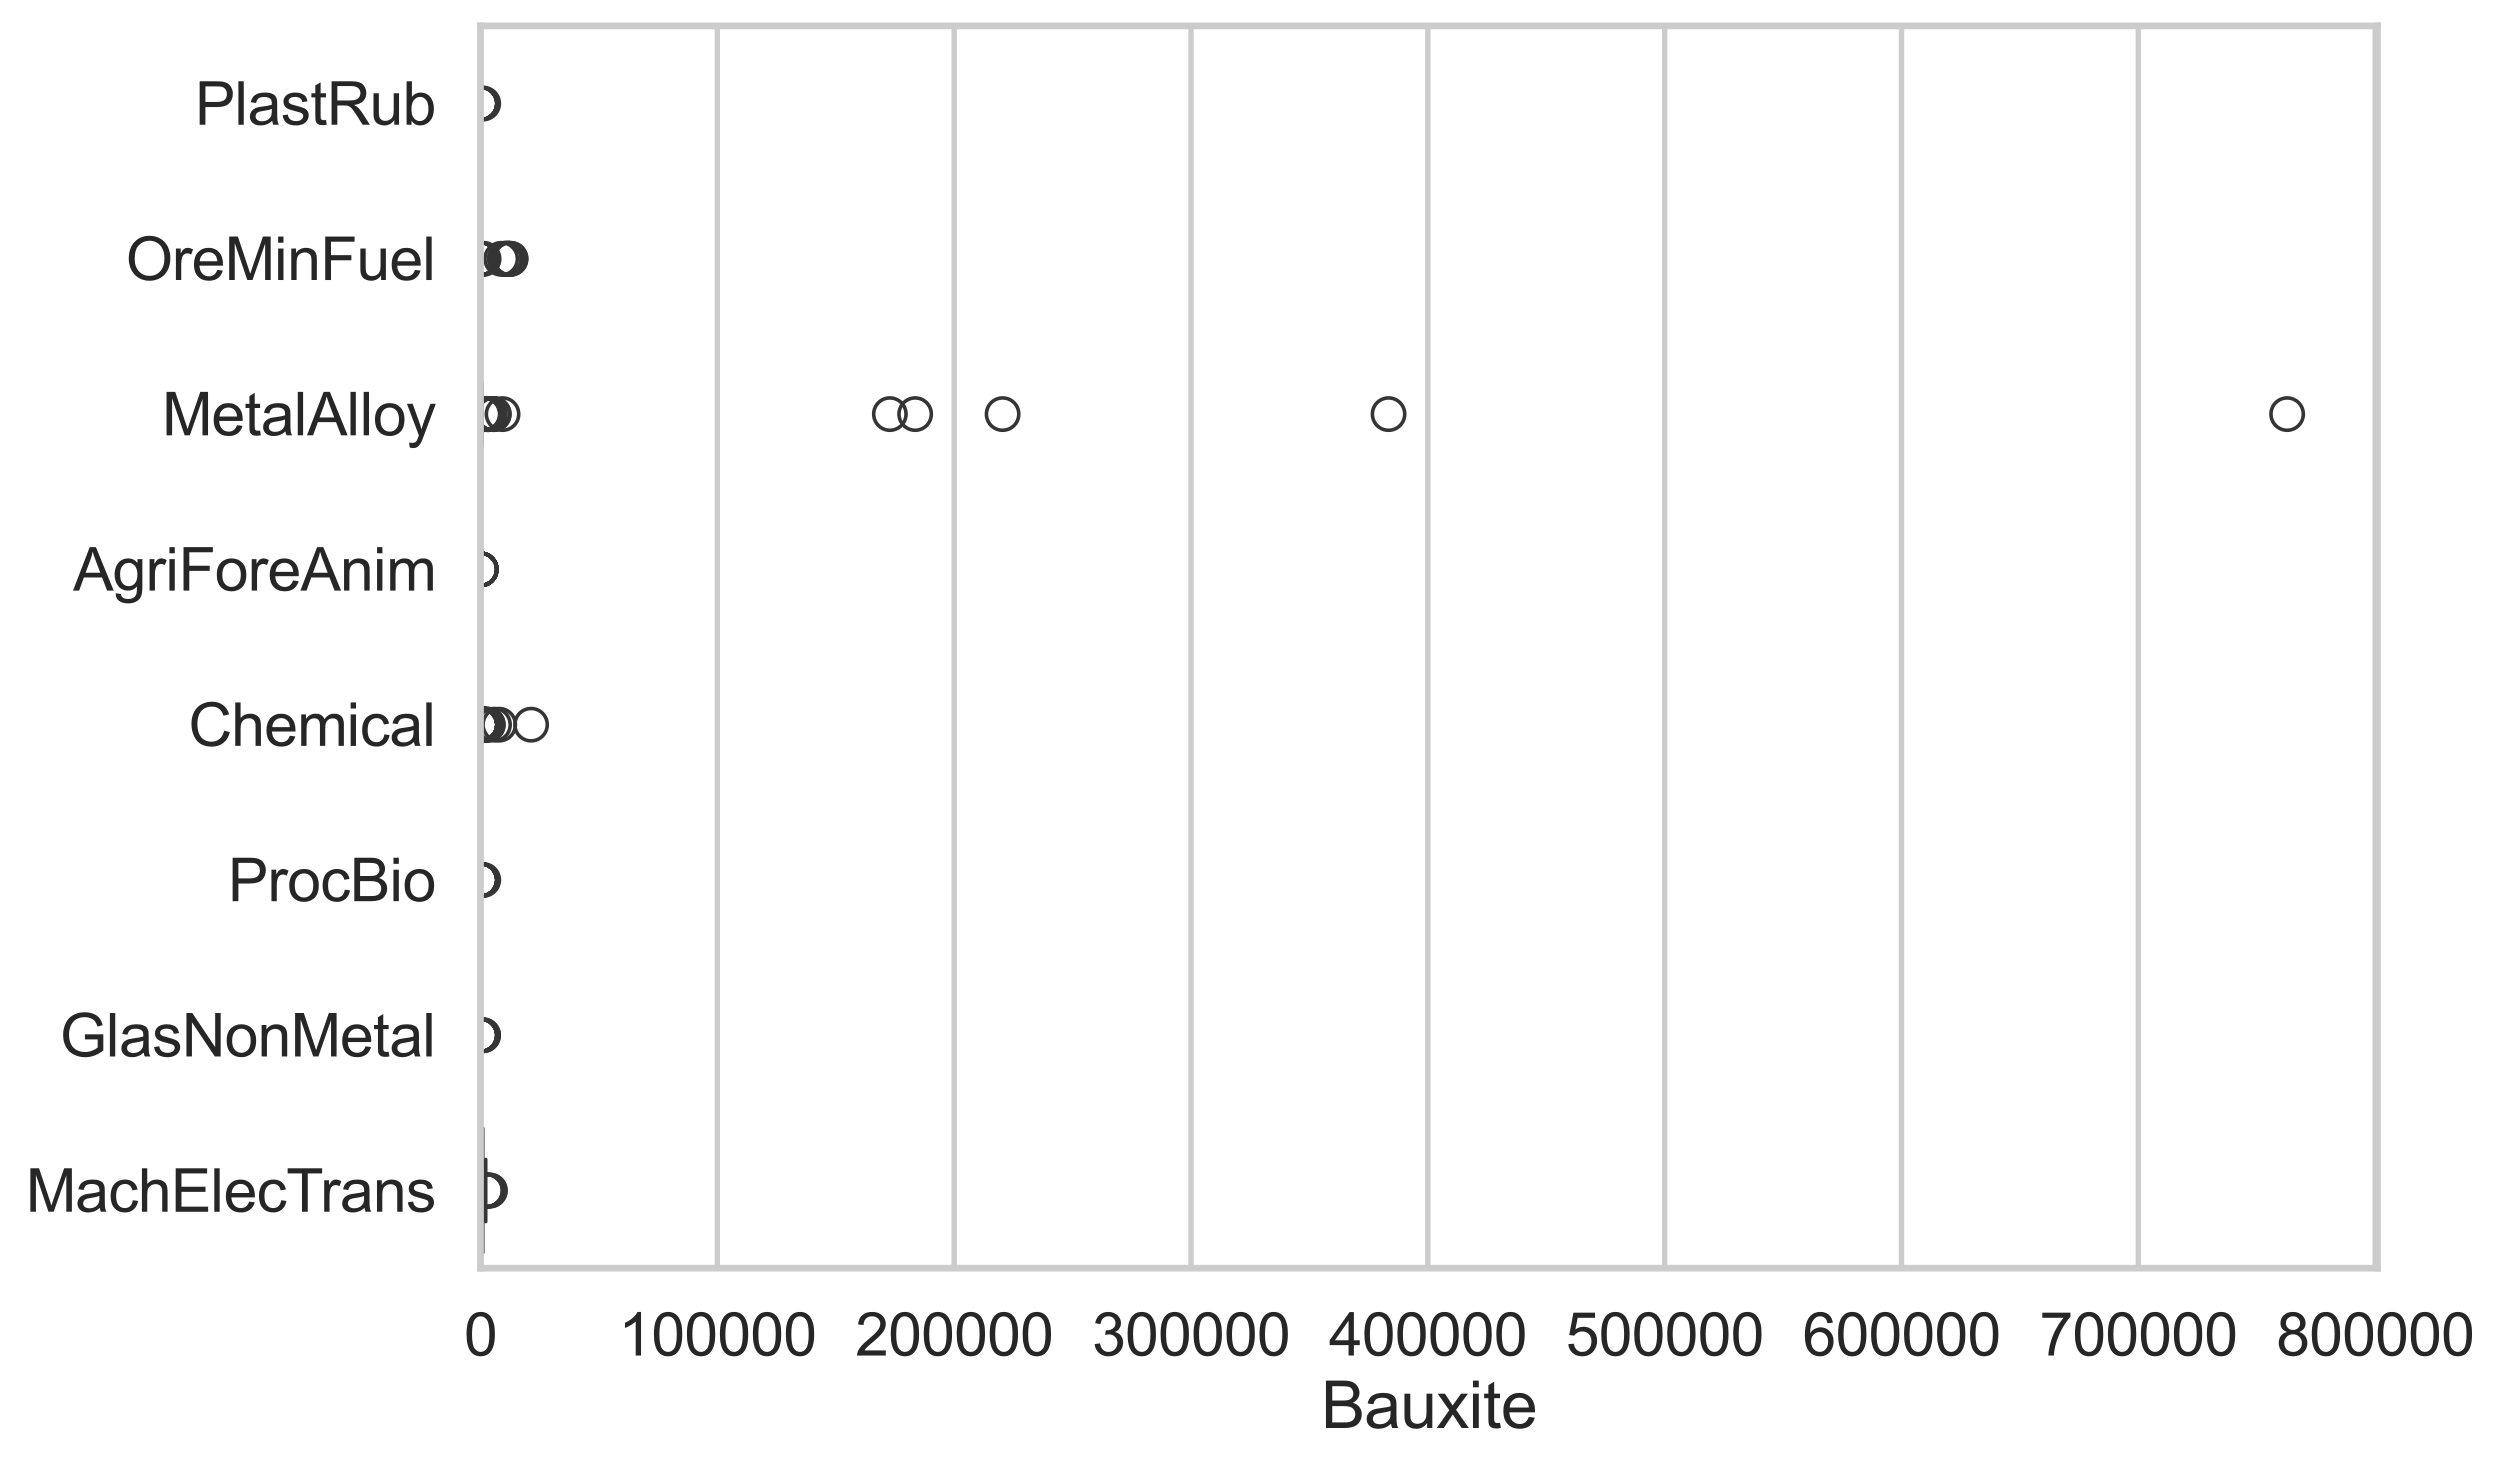<?xml version="1.0" encoding="utf-8" standalone="no"?>
<!DOCTYPE svg PUBLIC "-//W3C//DTD SVG 1.1//EN"
  "http://www.w3.org/Graphics/SVG/1.1/DTD/svg11.dtd">
<svg xmlns:xlink="http://www.w3.org/1999/xlink" width="695.6pt" height="408.111pt" viewBox="0 0 695.6 408.111" xmlns="http://www.w3.org/2000/svg" version="1.1">
 <defs>
  <style type="text/css">*{stroke-linejoin: round; stroke-linecap: butt}</style>
 </defs>
 <g id="figure_1">
  <g id="patch_1">
   <path d="M 0 408.111 
L 695.6 408.111 
L 695.6 0 
L 0 0 
z
" style="fill: #ffffff"/>
  </g>
  <g id="axes_1">
   <g id="patch_2">
    <path d="M 133.697 352.86 
L 661.51 352.86 
L 661.51 7.2 
L 133.697 7.2 
z
" style="fill: #ffffff"/>
   </g>
   <g id="matplotlib.axis_1">
    <g id="xtick_1">
     <g id="line2d_1">
      <path d="M 133.697 352.86 
L 133.697 7.2 
" clip-path="url(#p19cb576175)" style="fill: none; stroke: #cccccc; stroke-width: 1.5; stroke-linecap: round"/>
     </g>
     <g id="text_1">
      <!-- 0 -->
      <g style="fill: #262626" transform="translate(129.109 377.17) scale(0.165 -0.165)">
       <defs>
        <path id="ArialMT-30" d="M 266 2259 
Q 266 3072 433 3567 
Q 600 4063 929 4331 
Q 1259 4600 1759 4600 
Q 2128 4600 2406 4451 
Q 2684 4303 2865 4023 
Q 3047 3744 3150 3342 
Q 3253 2941 3253 2259 
Q 3253 1453 3087 958 
Q 2922 463 2592 192 
Q 2263 -78 1759 -78 
Q 1097 -78 719 397 
Q 266 969 266 2259 
z
M 844 2259 
Q 844 1131 1108 757 
Q 1372 384 1759 384 
Q 2147 384 2411 759 
Q 2675 1134 2675 2259 
Q 2675 3391 2411 3762 
Q 2147 4134 1753 4134 
Q 1366 4134 1134 3806 
Q 844 3388 844 2259 
z
" transform="scale(0.016)"/>
       </defs>
       <use xlink:href="#ArialMT-30"/>
      </g>
     </g>
    </g>
    <g id="xtick_2">
     <g id="line2d_2">
      <path d="M 199.594 352.86 
L 199.594 7.2 
" clip-path="url(#p19cb576175)" style="fill: none; stroke: #cccccc; stroke-width: 1.5; stroke-linecap: round"/>
     </g>
     <g id="text_2">
      <!-- 100000 -->
      <g style="fill: #262626" transform="translate(172.067 377.17) scale(0.165 -0.165)">
       <defs>
        <path id="ArialMT-31" d="M 2384 0 
L 1822 0 
L 1822 3584 
Q 1619 3391 1289 3197 
Q 959 3003 697 2906 
L 697 3450 
Q 1169 3672 1522 3987 
Q 1875 4303 2022 4600 
L 2384 4600 
L 2384 0 
z
" transform="scale(0.016)"/>
       </defs>
       <use xlink:href="#ArialMT-31"/>
       <use xlink:href="#ArialMT-30" transform="translate(55.615 0)"/>
       <use xlink:href="#ArialMT-30" transform="translate(111.23 0)"/>
       <use xlink:href="#ArialMT-30" transform="translate(166.846 0)"/>
       <use xlink:href="#ArialMT-30" transform="translate(222.461 0)"/>
       <use xlink:href="#ArialMT-30" transform="translate(278.076 0)"/>
      </g>
     </g>
    </g>
    <g id="xtick_3">
     <g id="line2d_3">
      <path d="M 265.491 352.86 
L 265.491 7.2 
" clip-path="url(#p19cb576175)" style="fill: none; stroke: #cccccc; stroke-width: 1.5; stroke-linecap: round"/>
     </g>
     <g id="text_3">
      <!-- 200000 -->
      <g style="fill: #262626" transform="translate(237.964 377.17) scale(0.165 -0.165)">
       <defs>
        <path id="ArialMT-32" d="M 3222 541 
L 3222 0 
L 194 0 
Q 188 203 259 391 
Q 375 700 629 1000 
Q 884 1300 1366 1694 
Q 2113 2306 2375 2664 
Q 2638 3022 2638 3341 
Q 2638 3675 2398 3904 
Q 2159 4134 1775 4134 
Q 1369 4134 1125 3890 
Q 881 3647 878 3216 
L 300 3275 
Q 359 3922 746 4261 
Q 1134 4600 1788 4600 
Q 2447 4600 2831 4234 
Q 3216 3869 3216 3328 
Q 3216 3053 3103 2787 
Q 2991 2522 2730 2228 
Q 2469 1934 1863 1422 
Q 1356 997 1212 845 
Q 1069 694 975 541 
L 3222 541 
z
" transform="scale(0.016)"/>
       </defs>
       <use xlink:href="#ArialMT-32"/>
       <use xlink:href="#ArialMT-30" transform="translate(55.615 0)"/>
       <use xlink:href="#ArialMT-30" transform="translate(111.23 0)"/>
       <use xlink:href="#ArialMT-30" transform="translate(166.846 0)"/>
       <use xlink:href="#ArialMT-30" transform="translate(222.461 0)"/>
       <use xlink:href="#ArialMT-30" transform="translate(278.076 0)"/>
      </g>
     </g>
    </g>
    <g id="xtick_4">
     <g id="line2d_4">
      <path d="M 331.388 352.86 
L 331.388 7.2 
" clip-path="url(#p19cb576175)" style="fill: none; stroke: #cccccc; stroke-width: 1.5; stroke-linecap: round"/>
     </g>
     <g id="text_4">
      <!-- 300000 -->
      <g style="fill: #262626" transform="translate(303.861 377.17) scale(0.165 -0.165)">
       <defs>
        <path id="ArialMT-33" d="M 269 1209 
L 831 1284 
Q 928 806 1161 595 
Q 1394 384 1728 384 
Q 2125 384 2398 659 
Q 2672 934 2672 1341 
Q 2672 1728 2419 1979 
Q 2166 2231 1775 2231 
Q 1616 2231 1378 2169 
L 1441 2663 
Q 1497 2656 1531 2656 
Q 1891 2656 2178 2843 
Q 2466 3031 2466 3422 
Q 2466 3731 2256 3934 
Q 2047 4138 1716 4138 
Q 1388 4138 1169 3931 
Q 950 3725 888 3313 
L 325 3413 
Q 428 3978 793 4289 
Q 1159 4600 1703 4600 
Q 2078 4600 2393 4439 
Q 2709 4278 2876 4000 
Q 3044 3722 3044 3409 
Q 3044 3113 2884 2869 
Q 2725 2625 2413 2481 
Q 2819 2388 3044 2092 
Q 3269 1797 3269 1353 
Q 3269 753 2831 336 
Q 2394 -81 1725 -81 
Q 1122 -81 723 278 
Q 325 638 269 1209 
z
" transform="scale(0.016)"/>
       </defs>
       <use xlink:href="#ArialMT-33"/>
       <use xlink:href="#ArialMT-30" transform="translate(55.615 0)"/>
       <use xlink:href="#ArialMT-30" transform="translate(111.23 0)"/>
       <use xlink:href="#ArialMT-30" transform="translate(166.846 0)"/>
       <use xlink:href="#ArialMT-30" transform="translate(222.461 0)"/>
       <use xlink:href="#ArialMT-30" transform="translate(278.076 0)"/>
      </g>
     </g>
    </g>
    <g id="xtick_5">
     <g id="line2d_5">
      <path d="M 397.285 352.86 
L 397.285 7.2 
" clip-path="url(#p19cb576175)" style="fill: none; stroke: #cccccc; stroke-width: 1.5; stroke-linecap: round"/>
     </g>
     <g id="text_5">
      <!-- 400000 -->
      <g style="fill: #262626" transform="translate(369.759 377.17) scale(0.165 -0.165)">
       <defs>
        <path id="ArialMT-34" d="M 2069 0 
L 2069 1097 
L 81 1097 
L 81 1613 
L 2172 4581 
L 2631 4581 
L 2631 1613 
L 3250 1613 
L 3250 1097 
L 2631 1097 
L 2631 0 
L 2069 0 
z
M 2069 1613 
L 2069 3678 
L 634 1613 
L 2069 1613 
z
" transform="scale(0.016)"/>
       </defs>
       <use xlink:href="#ArialMT-34"/>
       <use xlink:href="#ArialMT-30" transform="translate(55.615 0)"/>
       <use xlink:href="#ArialMT-30" transform="translate(111.23 0)"/>
       <use xlink:href="#ArialMT-30" transform="translate(166.846 0)"/>
       <use xlink:href="#ArialMT-30" transform="translate(222.461 0)"/>
       <use xlink:href="#ArialMT-30" transform="translate(278.076 0)"/>
      </g>
     </g>
    </g>
    <g id="xtick_6">
     <g id="line2d_6">
      <path d="M 463.182 352.86 
L 463.182 7.2 
" clip-path="url(#p19cb576175)" style="fill: none; stroke: #cccccc; stroke-width: 1.5; stroke-linecap: round"/>
     </g>
     <g id="text_6">
      <!-- 500000 -->
      <g style="fill: #262626" transform="translate(435.656 377.17) scale(0.165 -0.165)">
       <defs>
        <path id="ArialMT-35" d="M 266 1200 
L 856 1250 
Q 922 819 1161 601 
Q 1400 384 1738 384 
Q 2144 384 2425 690 
Q 2706 997 2706 1503 
Q 2706 1984 2436 2262 
Q 2166 2541 1728 2541 
Q 1456 2541 1237 2417 
Q 1019 2294 894 2097 
L 366 2166 
L 809 4519 
L 3088 4519 
L 3088 3981 
L 1259 3981 
L 1013 2750 
Q 1425 3038 1878 3038 
Q 2478 3038 2890 2622 
Q 3303 2206 3303 1553 
Q 3303 931 2941 478 
Q 2500 -78 1738 -78 
Q 1113 -78 717 272 
Q 322 622 266 1200 
z
" transform="scale(0.016)"/>
       </defs>
       <use xlink:href="#ArialMT-35"/>
       <use xlink:href="#ArialMT-30" transform="translate(55.615 0)"/>
       <use xlink:href="#ArialMT-30" transform="translate(111.23 0)"/>
       <use xlink:href="#ArialMT-30" transform="translate(166.846 0)"/>
       <use xlink:href="#ArialMT-30" transform="translate(222.461 0)"/>
       <use xlink:href="#ArialMT-30" transform="translate(278.076 0)"/>
      </g>
     </g>
    </g>
    <g id="xtick_7">
     <g id="line2d_7">
      <path d="M 529.079 352.86 
L 529.079 7.2 
" clip-path="url(#p19cb576175)" style="fill: none; stroke: #cccccc; stroke-width: 1.5; stroke-linecap: round"/>
     </g>
     <g id="text_7">
      <!-- 600000 -->
      <g style="fill: #262626" transform="translate(501.553 377.17) scale(0.165 -0.165)">
       <defs>
        <path id="ArialMT-36" d="M 3184 3459 
L 2625 3416 
Q 2550 3747 2413 3897 
Q 2184 4138 1850 4138 
Q 1581 4138 1378 3988 
Q 1113 3794 959 3422 
Q 806 3050 800 2363 
Q 1003 2672 1297 2822 
Q 1591 2972 1913 2972 
Q 2475 2972 2870 2558 
Q 3266 2144 3266 1488 
Q 3266 1056 3080 686 
Q 2894 316 2569 119 
Q 2244 -78 1831 -78 
Q 1128 -78 684 439 
Q 241 956 241 2144 
Q 241 3472 731 4075 
Q 1159 4600 1884 4600 
Q 2425 4600 2770 4297 
Q 3116 3994 3184 3459 
z
M 888 1484 
Q 888 1194 1011 928 
Q 1134 663 1356 523 
Q 1578 384 1822 384 
Q 2178 384 2434 671 
Q 2691 959 2691 1453 
Q 2691 1928 2437 2201 
Q 2184 2475 1800 2475 
Q 1419 2475 1153 2201 
Q 888 1928 888 1484 
z
" transform="scale(0.016)"/>
       </defs>
       <use xlink:href="#ArialMT-36"/>
       <use xlink:href="#ArialMT-30" transform="translate(55.615 0)"/>
       <use xlink:href="#ArialMT-30" transform="translate(111.23 0)"/>
       <use xlink:href="#ArialMT-30" transform="translate(166.846 0)"/>
       <use xlink:href="#ArialMT-30" transform="translate(222.461 0)"/>
       <use xlink:href="#ArialMT-30" transform="translate(278.076 0)"/>
      </g>
     </g>
    </g>
    <g id="xtick_8">
     <g id="line2d_8">
      <path d="M 594.976 352.86 
L 594.976 7.2 
" clip-path="url(#p19cb576175)" style="fill: none; stroke: #cccccc; stroke-width: 1.5; stroke-linecap: round"/>
     </g>
     <g id="text_8">
      <!-- 700000 -->
      <g style="fill: #262626" transform="translate(567.45 377.17) scale(0.165 -0.165)">
       <defs>
        <path id="ArialMT-37" d="M 303 3981 
L 303 4522 
L 3269 4522 
L 3269 4084 
Q 2831 3619 2401 2847 
Q 1972 2075 1738 1259 
Q 1569 684 1522 0 
L 944 0 
Q 953 541 1156 1306 
Q 1359 2072 1739 2783 
Q 2119 3494 2547 3981 
L 303 3981 
z
" transform="scale(0.016)"/>
       </defs>
       <use xlink:href="#ArialMT-37"/>
       <use xlink:href="#ArialMT-30" transform="translate(55.615 0)"/>
       <use xlink:href="#ArialMT-30" transform="translate(111.23 0)"/>
       <use xlink:href="#ArialMT-30" transform="translate(166.846 0)"/>
       <use xlink:href="#ArialMT-30" transform="translate(222.461 0)"/>
       <use xlink:href="#ArialMT-30" transform="translate(278.076 0)"/>
      </g>
     </g>
    </g>
    <g id="xtick_9">
     <g id="line2d_9">
      <path d="M 660.873 352.86 
L 660.873 7.2 
" clip-path="url(#p19cb576175)" style="fill: none; stroke: #cccccc; stroke-width: 1.5; stroke-linecap: round"/>
     </g>
     <g id="text_9">
      <!-- 800000 -->
      <g style="fill: #262626" transform="translate(633.347 377.17) scale(0.165 -0.165)">
       <defs>
        <path id="ArialMT-38" d="M 1131 2484 
Q 781 2613 612 2850 
Q 444 3088 444 3419 
Q 444 3919 803 4259 
Q 1163 4600 1759 4600 
Q 2359 4600 2725 4251 
Q 3091 3903 3091 3403 
Q 3091 3084 2923 2848 
Q 2756 2613 2416 2484 
Q 2838 2347 3058 2040 
Q 3278 1734 3278 1309 
Q 3278 722 2862 322 
Q 2447 -78 1769 -78 
Q 1091 -78 675 323 
Q 259 725 259 1325 
Q 259 1772 486 2073 
Q 713 2375 1131 2484 
z
M 1019 3438 
Q 1019 3113 1228 2906 
Q 1438 2700 1772 2700 
Q 2097 2700 2305 2904 
Q 2513 3109 2513 3406 
Q 2513 3716 2298 3927 
Q 2084 4138 1766 4138 
Q 1444 4138 1231 3931 
Q 1019 3725 1019 3438 
z
M 838 1322 
Q 838 1081 952 856 
Q 1066 631 1291 507 
Q 1516 384 1775 384 
Q 2178 384 2440 643 
Q 2703 903 2703 1303 
Q 2703 1709 2433 1975 
Q 2163 2241 1756 2241 
Q 1359 2241 1098 1978 
Q 838 1716 838 1322 
z
" transform="scale(0.016)"/>
       </defs>
       <use xlink:href="#ArialMT-38"/>
       <use xlink:href="#ArialMT-30" transform="translate(55.615 0)"/>
       <use xlink:href="#ArialMT-30" transform="translate(111.23 0)"/>
       <use xlink:href="#ArialMT-30" transform="translate(166.846 0)"/>
       <use xlink:href="#ArialMT-30" transform="translate(222.461 0)"/>
       <use xlink:href="#ArialMT-30" transform="translate(278.076 0)"/>
      </g>
     </g>
    </g>
    <g id="text_10">
     <!-- Bauxite -->
     <g style="fill: #262626" transform="translate(367.586 397.334) scale(0.18 -0.18)">
      <defs>
       <path id="ArialMT-42" d="M 469 0 
L 469 4581 
L 2188 4581 
Q 2713 4581 3030 4442 
Q 3347 4303 3526 4014 
Q 3706 3725 3706 3409 
Q 3706 3116 3547 2856 
Q 3388 2597 3066 2438 
Q 3481 2316 3704 2022 
Q 3928 1728 3928 1328 
Q 3928 1006 3792 729 
Q 3656 453 3456 303 
Q 3256 153 2954 76 
Q 2653 0 2216 0 
L 469 0 
z
M 1075 2656 
L 2066 2656 
Q 2469 2656 2644 2709 
Q 2875 2778 2992 2937 
Q 3109 3097 3109 3338 
Q 3109 3566 3000 3739 
Q 2891 3913 2687 3977 
Q 2484 4041 1991 4041 
L 1075 4041 
L 1075 2656 
z
M 1075 541 
L 2216 541 
Q 2509 541 2628 563 
Q 2838 600 2978 687 
Q 3119 775 3209 942 
Q 3300 1109 3300 1328 
Q 3300 1584 3169 1773 
Q 3038 1963 2805 2039 
Q 2572 2116 2134 2116 
L 1075 2116 
L 1075 541 
z
" transform="scale(0.016)"/>
       <path id="ArialMT-61" d="M 2588 409 
Q 2275 144 1986 34 
Q 1697 -75 1366 -75 
Q 819 -75 525 192 
Q 231 459 231 875 
Q 231 1119 342 1320 
Q 453 1522 633 1644 
Q 813 1766 1038 1828 
Q 1203 1872 1538 1913 
Q 2219 1994 2541 2106 
Q 2544 2222 2544 2253 
Q 2544 2597 2384 2738 
Q 2169 2928 1744 2928 
Q 1347 2928 1158 2789 
Q 969 2650 878 2297 
L 328 2372 
Q 403 2725 575 2942 
Q 747 3159 1072 3276 
Q 1397 3394 1825 3394 
Q 2250 3394 2515 3294 
Q 2781 3194 2906 3042 
Q 3031 2891 3081 2659 
Q 3109 2516 3109 2141 
L 3109 1391 
Q 3109 606 3145 398 
Q 3181 191 3288 0 
L 2700 0 
Q 2613 175 2588 409 
z
M 2541 1666 
Q 2234 1541 1622 1453 
Q 1275 1403 1131 1340 
Q 988 1278 909 1158 
Q 831 1038 831 891 
Q 831 666 1001 516 
Q 1172 366 1500 366 
Q 1825 366 2078 508 
Q 2331 650 2450 897 
Q 2541 1088 2541 1459 
L 2541 1666 
z
" transform="scale(0.016)"/>
       <path id="ArialMT-75" d="M 2597 0 
L 2597 488 
Q 2209 -75 1544 -75 
Q 1250 -75 995 37 
Q 741 150 617 320 
Q 494 491 444 738 
Q 409 903 409 1263 
L 409 3319 
L 972 3319 
L 972 1478 
Q 972 1038 1006 884 
Q 1059 663 1231 536 
Q 1403 409 1656 409 
Q 1909 409 2131 539 
Q 2353 669 2445 892 
Q 2538 1116 2538 1541 
L 2538 3319 
L 3100 3319 
L 3100 0 
L 2597 0 
z
" transform="scale(0.016)"/>
       <path id="ArialMT-78" d="M 47 0 
L 1259 1725 
L 138 3319 
L 841 3319 
L 1350 2541 
Q 1494 2319 1581 2169 
Q 1719 2375 1834 2534 
L 2394 3319 
L 3066 3319 
L 1919 1756 
L 3153 0 
L 2463 0 
L 1781 1031 
L 1600 1309 
L 728 0 
L 47 0 
z
" transform="scale(0.016)"/>
       <path id="ArialMT-69" d="M 425 3934 
L 425 4581 
L 988 4581 
L 988 3934 
L 425 3934 
z
M 425 0 
L 425 3319 
L 988 3319 
L 988 0 
L 425 0 
z
" transform="scale(0.016)"/>
       <path id="ArialMT-74" d="M 1650 503 
L 1731 6 
Q 1494 -44 1306 -44 
Q 1000 -44 831 53 
Q 663 150 594 308 
Q 525 466 525 972 
L 525 2881 
L 113 2881 
L 113 3319 
L 525 3319 
L 525 4141 
L 1084 4478 
L 1084 3319 
L 1650 3319 
L 1650 2881 
L 1084 2881 
L 1084 941 
Q 1084 700 1114 631 
Q 1144 563 1211 522 
Q 1278 481 1403 481 
Q 1497 481 1650 503 
z
" transform="scale(0.016)"/>
       <path id="ArialMT-65" d="M 2694 1069 
L 3275 997 
Q 3138 488 2766 206 
Q 2394 -75 1816 -75 
Q 1088 -75 661 373 
Q 234 822 234 1631 
Q 234 2469 665 2931 
Q 1097 3394 1784 3394 
Q 2450 3394 2872 2941 
Q 3294 2488 3294 1666 
Q 3294 1616 3291 1516 
L 816 1516 
Q 847 969 1125 678 
Q 1403 388 1819 388 
Q 2128 388 2347 550 
Q 2566 713 2694 1069 
z
M 847 1978 
L 2700 1978 
Q 2663 2397 2488 2606 
Q 2219 2931 1791 2931 
Q 1403 2931 1139 2672 
Q 875 2413 847 1978 
z
" transform="scale(0.016)"/>
      </defs>
      <use xlink:href="#ArialMT-42"/>
      <use xlink:href="#ArialMT-61" transform="translate(66.699 0)"/>
      <use xlink:href="#ArialMT-75" transform="translate(122.314 0)"/>
      <use xlink:href="#ArialMT-78" transform="translate(177.93 0)"/>
      <use xlink:href="#ArialMT-69" transform="translate(227.93 0)"/>
      <use xlink:href="#ArialMT-74" transform="translate(250.146 0)"/>
      <use xlink:href="#ArialMT-65" transform="translate(277.93 0)"/>
     </g>
    </g>
   </g>
   <g id="matplotlib.axis_2">
    <g id="ytick_1">
     <g id="text_11">
      <!-- PlastRub -->
      <g style="fill: #262626" transform="translate(54.248 34.709) scale(0.165 -0.165)">
       <defs>
        <path id="ArialMT-50" d="M 494 0 
L 494 4581 
L 2222 4581 
Q 2678 4581 2919 4538 
Q 3256 4481 3484 4323 
Q 3713 4166 3852 3881 
Q 3991 3597 3991 3256 
Q 3991 2672 3619 2267 
Q 3247 1863 2275 1863 
L 1100 1863 
L 1100 0 
L 494 0 
z
M 1100 2403 
L 2284 2403 
Q 2872 2403 3119 2622 
Q 3366 2841 3366 3238 
Q 3366 3525 3220 3729 
Q 3075 3934 2838 4000 
Q 2684 4041 2272 4041 
L 1100 4041 
L 1100 2403 
z
" transform="scale(0.016)"/>
        <path id="ArialMT-6c" d="M 409 0 
L 409 4581 
L 972 4581 
L 972 0 
L 409 0 
z
" transform="scale(0.016)"/>
        <path id="ArialMT-73" d="M 197 991 
L 753 1078 
Q 800 744 1014 566 
Q 1228 388 1613 388 
Q 2000 388 2187 545 
Q 2375 703 2375 916 
Q 2375 1106 2209 1216 
Q 2094 1291 1634 1406 
Q 1016 1563 777 1677 
Q 538 1791 414 1992 
Q 291 2194 291 2438 
Q 291 2659 392 2848 
Q 494 3038 669 3163 
Q 800 3259 1026 3326 
Q 1253 3394 1513 3394 
Q 1903 3394 2198 3281 
Q 2494 3169 2634 2976 
Q 2775 2784 2828 2463 
L 2278 2388 
Q 2241 2644 2061 2787 
Q 1881 2931 1553 2931 
Q 1166 2931 1000 2803 
Q 834 2675 834 2503 
Q 834 2394 903 2306 
Q 972 2216 1119 2156 
Q 1203 2125 1616 2013 
Q 2213 1853 2448 1751 
Q 2684 1650 2818 1456 
Q 2953 1263 2953 975 
Q 2953 694 2789 445 
Q 2625 197 2315 61 
Q 2006 -75 1616 -75 
Q 969 -75 630 194 
Q 291 463 197 991 
z
" transform="scale(0.016)"/>
        <path id="ArialMT-52" d="M 503 0 
L 503 4581 
L 2534 4581 
Q 3147 4581 3465 4457 
Q 3784 4334 3975 4021 
Q 4166 3709 4166 3331 
Q 4166 2844 3850 2509 
Q 3534 2175 2875 2084 
Q 3116 1969 3241 1856 
Q 3506 1613 3744 1247 
L 4541 0 
L 3778 0 
L 3172 953 
Q 2906 1366 2734 1584 
Q 2563 1803 2427 1890 
Q 2291 1978 2150 2013 
Q 2047 2034 1813 2034 
L 1109 2034 
L 1109 0 
L 503 0 
z
M 1109 2559 
L 2413 2559 
Q 2828 2559 3062 2645 
Q 3297 2731 3419 2920 
Q 3541 3109 3541 3331 
Q 3541 3656 3305 3865 
Q 3069 4075 2559 4075 
L 1109 4075 
L 1109 2559 
z
" transform="scale(0.016)"/>
        <path id="ArialMT-62" d="M 941 0 
L 419 0 
L 419 4581 
L 981 4581 
L 981 2947 
Q 1338 3394 1891 3394 
Q 2197 3394 2470 3270 
Q 2744 3147 2920 2923 
Q 3097 2700 3197 2384 
Q 3297 2069 3297 1709 
Q 3297 856 2875 390 
Q 2453 -75 1863 -75 
Q 1275 -75 941 416 
L 941 0 
z
M 934 1684 
Q 934 1088 1097 822 
Q 1363 388 1816 388 
Q 2184 388 2453 708 
Q 2722 1028 2722 1663 
Q 2722 2313 2464 2622 
Q 2206 2931 1841 2931 
Q 1472 2931 1203 2611 
Q 934 2291 934 1684 
z
" transform="scale(0.016)"/>
       </defs>
       <use xlink:href="#ArialMT-50"/>
       <use xlink:href="#ArialMT-6c" transform="translate(66.699 0)"/>
       <use xlink:href="#ArialMT-61" transform="translate(88.916 0)"/>
       <use xlink:href="#ArialMT-73" transform="translate(144.531 0)"/>
       <use xlink:href="#ArialMT-74" transform="translate(194.531 0)"/>
       <use xlink:href="#ArialMT-52" transform="translate(222.314 0)"/>
       <use xlink:href="#ArialMT-75" transform="translate(294.531 0)"/>
       <use xlink:href="#ArialMT-62" transform="translate(350.146 0)"/>
      </g>
     </g>
    </g>
    <g id="ytick_2">
     <g id="text_12">
      <!-- OreMinFuel -->
      <g style="fill: #262626" transform="translate(35.013 77.916) scale(0.165 -0.165)">
       <defs>
        <path id="ArialMT-4f" d="M 309 2231 
Q 309 3372 921 4017 
Q 1534 4663 2503 4663 
Q 3138 4663 3647 4359 
Q 4156 4056 4423 3514 
Q 4691 2972 4691 2284 
Q 4691 1588 4409 1038 
Q 4128 488 3612 205 
Q 3097 -78 2500 -78 
Q 1853 -78 1343 234 
Q 834 547 571 1087 
Q 309 1628 309 2231 
z
M 934 2222 
Q 934 1394 1379 917 
Q 1825 441 2497 441 
Q 3181 441 3623 922 
Q 4066 1403 4066 2288 
Q 4066 2847 3877 3264 
Q 3688 3681 3323 3911 
Q 2959 4141 2506 4141 
Q 1863 4141 1398 3698 
Q 934 3256 934 2222 
z
" transform="scale(0.016)"/>
        <path id="ArialMT-72" d="M 416 0 
L 416 3319 
L 922 3319 
L 922 2816 
Q 1116 3169 1280 3281 
Q 1444 3394 1641 3394 
Q 1925 3394 2219 3213 
L 2025 2691 
Q 1819 2813 1613 2813 
Q 1428 2813 1281 2702 
Q 1134 2591 1072 2394 
Q 978 2094 978 1738 
L 978 0 
L 416 0 
z
" transform="scale(0.016)"/>
        <path id="ArialMT-4d" d="M 475 0 
L 475 4581 
L 1388 4581 
L 2472 1338 
Q 2622 884 2691 659 
Q 2769 909 2934 1394 
L 4031 4581 
L 4847 4581 
L 4847 0 
L 4263 0 
L 4263 3834 
L 2931 0 
L 2384 0 
L 1059 3900 
L 1059 0 
L 475 0 
z
" transform="scale(0.016)"/>
        <path id="ArialMT-6e" d="M 422 0 
L 422 3319 
L 928 3319 
L 928 2847 
Q 1294 3394 1984 3394 
Q 2284 3394 2536 3286 
Q 2788 3178 2913 3003 
Q 3038 2828 3088 2588 
Q 3119 2431 3119 2041 
L 3119 0 
L 2556 0 
L 2556 2019 
Q 2556 2363 2490 2533 
Q 2425 2703 2258 2804 
Q 2091 2906 1866 2906 
Q 1506 2906 1245 2678 
Q 984 2450 984 1813 
L 984 0 
L 422 0 
z
" transform="scale(0.016)"/>
        <path id="ArialMT-46" d="M 525 0 
L 525 4581 
L 3616 4581 
L 3616 4041 
L 1131 4041 
L 1131 2622 
L 3281 2622 
L 3281 2081 
L 1131 2081 
L 1131 0 
L 525 0 
z
" transform="scale(0.016)"/>
       </defs>
       <use xlink:href="#ArialMT-4f"/>
       <use xlink:href="#ArialMT-72" transform="translate(77.783 0)"/>
       <use xlink:href="#ArialMT-65" transform="translate(111.084 0)"/>
       <use xlink:href="#ArialMT-4d" transform="translate(166.699 0)"/>
       <use xlink:href="#ArialMT-69" transform="translate(250 0)"/>
       <use xlink:href="#ArialMT-6e" transform="translate(272.217 0)"/>
       <use xlink:href="#ArialMT-46" transform="translate(327.832 0)"/>
       <use xlink:href="#ArialMT-75" transform="translate(388.916 0)"/>
       <use xlink:href="#ArialMT-65" transform="translate(444.531 0)"/>
       <use xlink:href="#ArialMT-6c" transform="translate(500.146 0)"/>
      </g>
     </g>
    </g>
    <g id="ytick_3">
     <g id="text_13">
      <!-- MetalAlloy -->
      <g style="fill: #262626" transform="translate(45.088 121.124) scale(0.165 -0.165)">
       <defs>
        <path id="ArialMT-41" d="M -9 0 
L 1750 4581 
L 2403 4581 
L 4278 0 
L 3588 0 
L 3053 1388 
L 1138 1388 
L 634 0 
L -9 0 
z
M 1313 1881 
L 2866 1881 
L 2388 3150 
Q 2169 3728 2063 4100 
Q 1975 3659 1816 3225 
L 1313 1881 
z
" transform="scale(0.016)"/>
        <path id="ArialMT-6f" d="M 213 1659 
Q 213 2581 725 3025 
Q 1153 3394 1769 3394 
Q 2453 3394 2887 2945 
Q 3322 2497 3322 1706 
Q 3322 1066 3130 698 
Q 2938 331 2570 128 
Q 2203 -75 1769 -75 
Q 1072 -75 642 372 
Q 213 819 213 1659 
z
M 791 1659 
Q 791 1022 1069 705 
Q 1347 388 1769 388 
Q 2188 388 2466 706 
Q 2744 1025 2744 1678 
Q 2744 2294 2464 2611 
Q 2184 2928 1769 2928 
Q 1347 2928 1069 2612 
Q 791 2297 791 1659 
z
" transform="scale(0.016)"/>
        <path id="ArialMT-79" d="M 397 -1278 
L 334 -750 
Q 519 -800 656 -800 
Q 844 -800 956 -737 
Q 1069 -675 1141 -563 
Q 1194 -478 1313 -144 
Q 1328 -97 1363 -6 
L 103 3319 
L 709 3319 
L 1400 1397 
Q 1534 1031 1641 628 
Q 1738 1016 1872 1384 
L 2581 3319 
L 3144 3319 
L 1881 -56 
Q 1678 -603 1566 -809 
Q 1416 -1088 1222 -1217 
Q 1028 -1347 759 -1347 
Q 597 -1347 397 -1278 
z
" transform="scale(0.016)"/>
       </defs>
       <use xlink:href="#ArialMT-4d"/>
       <use xlink:href="#ArialMT-65" transform="translate(83.301 0)"/>
       <use xlink:href="#ArialMT-74" transform="translate(138.916 0)"/>
       <use xlink:href="#ArialMT-61" transform="translate(166.699 0)"/>
       <use xlink:href="#ArialMT-6c" transform="translate(222.314 0)"/>
       <use xlink:href="#ArialMT-41" transform="translate(244.531 0)"/>
       <use xlink:href="#ArialMT-6c" transform="translate(311.23 0)"/>
       <use xlink:href="#ArialMT-6c" transform="translate(333.447 0)"/>
       <use xlink:href="#ArialMT-6f" transform="translate(355.664 0)"/>
       <use xlink:href="#ArialMT-79" transform="translate(411.279 0)"/>
      </g>
     </g>
    </g>
    <g id="ytick_4">
     <g id="text_14">
      <!-- AgriForeAnim -->
      <g style="fill: #262626" transform="translate(20.341 164.331) scale(0.165 -0.165)">
       <defs>
        <path id="ArialMT-67" d="M 319 -275 
L 866 -356 
Q 900 -609 1056 -725 
Q 1266 -881 1628 -881 
Q 2019 -881 2231 -725 
Q 2444 -569 2519 -288 
Q 2563 -116 2559 434 
Q 2191 0 1641 0 
Q 956 0 581 494 
Q 206 988 206 1678 
Q 206 2153 378 2554 
Q 550 2956 876 3175 
Q 1203 3394 1644 3394 
Q 2231 3394 2613 2919 
L 2613 3319 
L 3131 3319 
L 3131 450 
Q 3131 -325 2973 -648 
Q 2816 -972 2473 -1159 
Q 2131 -1347 1631 -1347 
Q 1038 -1347 672 -1080 
Q 306 -813 319 -275 
z
M 784 1719 
Q 784 1066 1043 766 
Q 1303 466 1694 466 
Q 2081 466 2343 764 
Q 2606 1063 2606 1700 
Q 2606 2309 2336 2618 
Q 2066 2928 1684 2928 
Q 1309 2928 1046 2623 
Q 784 2319 784 1719 
z
" transform="scale(0.016)"/>
        <path id="ArialMT-6d" d="M 422 0 
L 422 3319 
L 925 3319 
L 925 2853 
Q 1081 3097 1340 3245 
Q 1600 3394 1931 3394 
Q 2300 3394 2536 3241 
Q 2772 3088 2869 2813 
Q 3263 3394 3894 3394 
Q 4388 3394 4653 3120 
Q 4919 2847 4919 2278 
L 4919 0 
L 4359 0 
L 4359 2091 
Q 4359 2428 4304 2576 
Q 4250 2725 4106 2815 
Q 3963 2906 3769 2906 
Q 3419 2906 3187 2673 
Q 2956 2441 2956 1928 
L 2956 0 
L 2394 0 
L 2394 2156 
Q 2394 2531 2256 2718 
Q 2119 2906 1806 2906 
Q 1569 2906 1367 2781 
Q 1166 2656 1075 2415 
Q 984 2175 984 1722 
L 984 0 
L 422 0 
z
" transform="scale(0.016)"/>
       </defs>
       <use xlink:href="#ArialMT-41"/>
       <use xlink:href="#ArialMT-67" transform="translate(66.699 0)"/>
       <use xlink:href="#ArialMT-72" transform="translate(122.314 0)"/>
       <use xlink:href="#ArialMT-69" transform="translate(155.615 0)"/>
       <use xlink:href="#ArialMT-46" transform="translate(177.832 0)"/>
       <use xlink:href="#ArialMT-6f" transform="translate(238.916 0)"/>
       <use xlink:href="#ArialMT-72" transform="translate(294.531 0)"/>
       <use xlink:href="#ArialMT-65" transform="translate(327.832 0)"/>
       <use xlink:href="#ArialMT-41" transform="translate(383.447 0)"/>
       <use xlink:href="#ArialMT-6e" transform="translate(450.146 0)"/>
       <use xlink:href="#ArialMT-69" transform="translate(505.762 0)"/>
       <use xlink:href="#ArialMT-6d" transform="translate(527.979 0)"/>
      </g>
     </g>
    </g>
    <g id="ytick_5">
     <g id="text_15">
      <!-- Chemical -->
      <g style="fill: #262626" transform="translate(52.428 207.539) scale(0.165 -0.165)">
       <defs>
        <path id="ArialMT-43" d="M 3763 1606 
L 4369 1453 
Q 4178 706 3683 314 
Q 3188 -78 2472 -78 
Q 1731 -78 1267 223 
Q 803 525 561 1097 
Q 319 1669 319 2325 
Q 319 3041 592 3573 
Q 866 4106 1370 4382 
Q 1875 4659 2481 4659 
Q 3169 4659 3637 4309 
Q 4106 3959 4291 3325 
L 3694 3184 
Q 3534 3684 3231 3912 
Q 2928 4141 2469 4141 
Q 1941 4141 1586 3887 
Q 1231 3634 1087 3207 
Q 944 2781 944 2328 
Q 944 1744 1114 1308 
Q 1284 872 1643 656 
Q 2003 441 2422 441 
Q 2931 441 3284 734 
Q 3638 1028 3763 1606 
z
" transform="scale(0.016)"/>
        <path id="ArialMT-68" d="M 422 0 
L 422 4581 
L 984 4581 
L 984 2938 
Q 1378 3394 1978 3394 
Q 2347 3394 2619 3248 
Q 2891 3103 3008 2847 
Q 3125 2591 3125 2103 
L 3125 0 
L 2563 0 
L 2563 2103 
Q 2563 2525 2380 2717 
Q 2197 2909 1863 2909 
Q 1613 2909 1392 2779 
Q 1172 2650 1078 2428 
Q 984 2206 984 1816 
L 984 0 
L 422 0 
z
" transform="scale(0.016)"/>
        <path id="ArialMT-63" d="M 2588 1216 
L 3141 1144 
Q 3050 572 2676 248 
Q 2303 -75 1759 -75 
Q 1078 -75 664 370 
Q 250 816 250 1647 
Q 250 2184 428 2587 
Q 606 2991 970 3192 
Q 1334 3394 1763 3394 
Q 2303 3394 2647 3120 
Q 2991 2847 3088 2344 
L 2541 2259 
Q 2463 2594 2264 2762 
Q 2066 2931 1784 2931 
Q 1359 2931 1093 2626 
Q 828 2322 828 1663 
Q 828 994 1084 691 
Q 1341 388 1753 388 
Q 2084 388 2306 591 
Q 2528 794 2588 1216 
z
" transform="scale(0.016)"/>
       </defs>
       <use xlink:href="#ArialMT-43"/>
       <use xlink:href="#ArialMT-68" transform="translate(72.217 0)"/>
       <use xlink:href="#ArialMT-65" transform="translate(127.832 0)"/>
       <use xlink:href="#ArialMT-6d" transform="translate(183.447 0)"/>
       <use xlink:href="#ArialMT-69" transform="translate(266.748 0)"/>
       <use xlink:href="#ArialMT-63" transform="translate(288.965 0)"/>
       <use xlink:href="#ArialMT-61" transform="translate(338.965 0)"/>
       <use xlink:href="#ArialMT-6c" transform="translate(394.58 0)"/>
      </g>
     </g>
    </g>
    <g id="ytick_6">
     <g id="text_16">
      <!-- ProcBio -->
      <g style="fill: #262626" transform="translate(63.424 250.746) scale(0.165 -0.165)">
       <use xlink:href="#ArialMT-50"/>
       <use xlink:href="#ArialMT-72" transform="translate(66.699 0)"/>
       <use xlink:href="#ArialMT-6f" transform="translate(100 0)"/>
       <use xlink:href="#ArialMT-63" transform="translate(155.615 0)"/>
       <use xlink:href="#ArialMT-42" transform="translate(205.615 0)"/>
       <use xlink:href="#ArialMT-69" transform="translate(272.314 0)"/>
       <use xlink:href="#ArialMT-6f" transform="translate(294.531 0)"/>
      </g>
     </g>
    </g>
    <g id="ytick_7">
     <g id="text_17">
      <!-- GlasNonMetal -->
      <g style="fill: #262626" transform="translate(16.659 293.954) scale(0.165 -0.165)">
       <defs>
        <path id="ArialMT-47" d="M 2638 1797 
L 2638 2334 
L 4578 2338 
L 4578 638 
Q 4131 281 3656 101 
Q 3181 -78 2681 -78 
Q 2006 -78 1454 211 
Q 903 500 622 1047 
Q 341 1594 341 2269 
Q 341 2938 620 3517 
Q 900 4097 1425 4378 
Q 1950 4659 2634 4659 
Q 3131 4659 3532 4498 
Q 3934 4338 4162 4050 
Q 4391 3763 4509 3300 
L 3963 3150 
Q 3859 3500 3706 3700 
Q 3553 3900 3268 4020 
Q 2984 4141 2638 4141 
Q 2222 4141 1919 4014 
Q 1616 3888 1430 3681 
Q 1244 3475 1141 3228 
Q 966 2803 966 2306 
Q 966 1694 1177 1281 
Q 1388 869 1791 669 
Q 2194 469 2647 469 
Q 3041 469 3416 620 
Q 3791 772 3984 944 
L 3984 1797 
L 2638 1797 
z
" transform="scale(0.016)"/>
        <path id="ArialMT-4e" d="M 488 0 
L 488 4581 
L 1109 4581 
L 3516 984 
L 3516 4581 
L 4097 4581 
L 4097 0 
L 3475 0 
L 1069 3600 
L 1069 0 
L 488 0 
z
" transform="scale(0.016)"/>
       </defs>
       <use xlink:href="#ArialMT-47"/>
       <use xlink:href="#ArialMT-6c" transform="translate(77.783 0)"/>
       <use xlink:href="#ArialMT-61" transform="translate(100 0)"/>
       <use xlink:href="#ArialMT-73" transform="translate(155.615 0)"/>
       <use xlink:href="#ArialMT-4e" transform="translate(205.615 0)"/>
       <use xlink:href="#ArialMT-6f" transform="translate(277.832 0)"/>
       <use xlink:href="#ArialMT-6e" transform="translate(333.447 0)"/>
       <use xlink:href="#ArialMT-4d" transform="translate(389.062 0)"/>
       <use xlink:href="#ArialMT-65" transform="translate(472.363 0)"/>
       <use xlink:href="#ArialMT-74" transform="translate(527.979 0)"/>
       <use xlink:href="#ArialMT-61" transform="translate(555.762 0)"/>
       <use xlink:href="#ArialMT-6c" transform="translate(611.377 0)"/>
      </g>
     </g>
    </g>
    <g id="ytick_8">
     <g id="text_18">
      <!-- MachElecTrans -->
      <g style="fill: #262626" transform="translate(7.2 337.161) scale(0.165 -0.165)">
       <defs>
        <path id="ArialMT-45" d="M 506 0 
L 506 4581 
L 3819 4581 
L 3819 4041 
L 1113 4041 
L 1113 2638 
L 3647 2638 
L 3647 2100 
L 1113 2100 
L 1113 541 
L 3925 541 
L 3925 0 
L 506 0 
z
" transform="scale(0.016)"/>
        <path id="ArialMT-54" d="M 1659 0 
L 1659 4041 
L 150 4041 
L 150 4581 
L 3781 4581 
L 3781 4041 
L 2266 4041 
L 2266 0 
L 1659 0 
z
" transform="scale(0.016)"/>
       </defs>
       <use xlink:href="#ArialMT-4d"/>
       <use xlink:href="#ArialMT-61" transform="translate(83.301 0)"/>
       <use xlink:href="#ArialMT-63" transform="translate(138.916 0)"/>
       <use xlink:href="#ArialMT-68" transform="translate(188.916 0)"/>
       <use xlink:href="#ArialMT-45" transform="translate(244.531 0)"/>
       <use xlink:href="#ArialMT-6c" transform="translate(311.23 0)"/>
       <use xlink:href="#ArialMT-65" transform="translate(333.447 0)"/>
       <use xlink:href="#ArialMT-63" transform="translate(389.062 0)"/>
       <use xlink:href="#ArialMT-54" transform="translate(439.062 0)"/>
       <use xlink:href="#ArialMT-72" transform="translate(496.396 0)"/>
       <use xlink:href="#ArialMT-61" transform="translate(529.697 0)"/>
       <use xlink:href="#ArialMT-6e" transform="translate(585.312 0)"/>
       <use xlink:href="#ArialMT-73" transform="translate(640.928 0)"/>
      </g>
     </g>
    </g>
   </g>
   <g id="patch_3">
    <path d="M 133.699 11.521 
L 133.699 46.087 
L 133.707 46.087 
L 133.707 11.521 
L 133.699 11.521 
z
" clip-path="url(#p19cb576175)" style="fill: #ca74db; stroke: #353535; stroke-linejoin: miter"/>
   </g>
   <g id="line2d_10">
    <path d="M 133.699 28.804 
L 133.697 28.804 
" clip-path="url(#p19cb576175)" style="fill: none; stroke: #353535"/>
   </g>
   <g id="line2d_11">
    <path d="M 133.707 28.804 
L 133.719 28.804 
" clip-path="url(#p19cb576175)" style="fill: none; stroke: #353535"/>
   </g>
   <g id="line2d_12">
    <path d="M 133.697 20.162 
L 133.697 37.445 
" clip-path="url(#p19cb576175)" style="fill: none; stroke: #353535; stroke-linecap: round"/>
   </g>
   <g id="line2d_13">
    <path d="M 133.719 20.162 
L 133.719 37.445 
" clip-path="url(#p19cb576175)" style="fill: none; stroke: #353535; stroke-linecap: round"/>
   </g>
   <g id="line2d_14">
    <defs>
     <path id="m508ae36a70" d="M 0 4.5 
C 1.193 4.5 2.338 4.026 3.182 3.182 
C 4.026 2.338 4.5 1.193 4.5 0 
C 4.5 -1.193 4.026 -2.338 3.182 -3.182 
C 2.338 -4.026 1.193 -4.5 0 -4.5 
C -1.193 -4.5 -2.338 -4.026 -3.182 -3.182 
C -4.026 -2.338 -4.5 -1.193 -4.5 0 
C -4.5 1.193 -4.026 2.338 -3.182 3.182 
C -2.338 4.026 -1.193 4.5 0 4.5 
z
" style="stroke: #353535"/>
    </defs>
    <g clip-path="url(#p19cb576175)">
     <use xlink:href="#m508ae36a70" x="133.72" y="28.804" style="fill-opacity: 0; stroke: #353535"/>
     <use xlink:href="#m508ae36a70" x="133.729" y="28.804" style="fill-opacity: 0; stroke: #353535"/>
     <use xlink:href="#m508ae36a70" x="133.723" y="28.804" style="fill-opacity: 0; stroke: #353535"/>
     <use xlink:href="#m508ae36a70" x="134.444" y="28.804" style="fill-opacity: 0; stroke: #353535"/>
     <use xlink:href="#m508ae36a70" x="133.73" y="28.804" style="fill-opacity: 0; stroke: #353535"/>
     <use xlink:href="#m508ae36a70" x="133.725" y="28.804" style="fill-opacity: 0; stroke: #353535"/>
     <use xlink:href="#m508ae36a70" x="133.723" y="28.804" style="fill-opacity: 0; stroke: #353535"/>
    </g>
   </g>
   <g id="patch_4">
    <path d="M 133.697 54.728 
L 133.697 89.294 
L 133.7 89.294 
L 133.7 54.728 
L 133.697 54.728 
z
" clip-path="url(#p19cb576175)" style="fill: #5ca236; stroke: #353535; stroke-linejoin: miter"/>
   </g>
   <g id="line2d_15">
    <path d="M 133.697 72.011 
L 133.697 72.011 
" clip-path="url(#p19cb576175)" style="fill: none; stroke: #353535"/>
   </g>
   <g id="line2d_16">
    <path d="M 133.7 72.011 
L 133.704 72.011 
" clip-path="url(#p19cb576175)" style="fill: none; stroke: #353535"/>
   </g>
   <g id="line2d_17">
    <path d="M 133.697 63.37 
L 133.697 80.653 
" clip-path="url(#p19cb576175)" style="fill: none; stroke: #353535; stroke-linecap: round"/>
   </g>
   <g id="line2d_18">
    <path d="M 133.704 63.37 
L 133.704 80.653 
" clip-path="url(#p19cb576175)" style="fill: none; stroke: #353535; stroke-linecap: round"/>
   </g>
   <g id="line2d_19">
    <g clip-path="url(#p19cb576175)">
     <use xlink:href="#m508ae36a70" x="141.597" y="72.011" style="fill-opacity: 0; stroke: #353535"/>
     <use xlink:href="#m508ae36a70" x="140.54" y="72.011" style="fill-opacity: 0; stroke: #353535"/>
     <use xlink:href="#m508ae36a70" x="142.045" y="72.011" style="fill-opacity: 0; stroke: #353535"/>
     <use xlink:href="#m508ae36a70" x="133.82" y="72.011" style="fill-opacity: 0; stroke: #353535"/>
     <use xlink:href="#m508ae36a70" x="140.503" y="72.011" style="fill-opacity: 0; stroke: #353535"/>
     <use xlink:href="#m508ae36a70" x="133.72" y="72.011" style="fill-opacity: 0; stroke: #353535"/>
     <use xlink:href="#m508ae36a70" x="133.714" y="72.011" style="fill-opacity: 0; stroke: #353535"/>
     <use xlink:href="#m508ae36a70" x="133.706" y="72.011" style="fill-opacity: 0; stroke: #353535"/>
     <use xlink:href="#m508ae36a70" x="133.704" y="72.011" style="fill-opacity: 0; stroke: #353535"/>
     <use xlink:href="#m508ae36a70" x="141.445" y="72.011" style="fill-opacity: 0; stroke: #353535"/>
     <use xlink:href="#m508ae36a70" x="140.553" y="72.011" style="fill-opacity: 0; stroke: #353535"/>
     <use xlink:href="#m508ae36a70" x="141.445" y="72.011" style="fill-opacity: 0; stroke: #353535"/>
     <use xlink:href="#m508ae36a70" x="133.759" y="72.011" style="fill-opacity: 0; stroke: #353535"/>
     <use xlink:href="#m508ae36a70" x="141.393" y="72.011" style="fill-opacity: 0; stroke: #353535"/>
     <use xlink:href="#m508ae36a70" x="134.005" y="72.011" style="fill-opacity: 0; stroke: #353535"/>
     <use xlink:href="#m508ae36a70" x="133.712" y="72.011" style="fill-opacity: 0; stroke: #353535"/>
     <use xlink:href="#m508ae36a70" x="134.075" y="72.011" style="fill-opacity: 0; stroke: #353535"/>
     <use xlink:href="#m508ae36a70" x="133.705" y="72.011" style="fill-opacity: 0; stroke: #353535"/>
     <use xlink:href="#m508ae36a70" x="133.704" y="72.011" style="fill-opacity: 0; stroke: #353535"/>
     <use xlink:href="#m508ae36a70" x="133.786" y="72.011" style="fill-opacity: 0; stroke: #353535"/>
     <use xlink:href="#m508ae36a70" x="133.704" y="72.011" style="fill-opacity: 0; stroke: #353535"/>
     <use xlink:href="#m508ae36a70" x="133.704" y="72.011" style="fill-opacity: 0; stroke: #353535"/>
     <use xlink:href="#m508ae36a70" x="133.705" y="72.011" style="fill-opacity: 0; stroke: #353535"/>
     <use xlink:href="#m508ae36a70" x="139.447" y="72.011" style="fill-opacity: 0; stroke: #353535"/>
     <use xlink:href="#m508ae36a70" x="134.547" y="72.011" style="fill-opacity: 0; stroke: #353535"/>
     <use xlink:href="#m508ae36a70" x="141.22" y="72.011" style="fill-opacity: 0; stroke: #353535"/>
     <use xlink:href="#m508ae36a70" x="140.972" y="72.011" style="fill-opacity: 0; stroke: #353535"/>
     <use xlink:href="#m508ae36a70" x="142.045" y="72.011" style="fill-opacity: 0; stroke: #353535"/>
     <use xlink:href="#m508ae36a70" x="133.723" y="72.011" style="fill-opacity: 0; stroke: #353535"/>
    </g>
   </g>
   <g id="patch_5">
    <path d="M 133.701 97.936 
L 133.701 132.502 
L 133.878 132.502 
L 133.878 97.936 
L 133.701 97.936 
z
" clip-path="url(#p19cb576175)" style="fill: #68afd7; stroke: #353535; stroke-linejoin: miter"/>
   </g>
   <g id="line2d_20">
    <path d="M 133.701 115.219 
L 133.697 115.219 
" clip-path="url(#p19cb576175)" style="fill: none; stroke: #353535"/>
   </g>
   <g id="line2d_21">
    <path d="M 133.878 115.219 
L 134.144 115.219 
" clip-path="url(#p19cb576175)" style="fill: none; stroke: #353535"/>
   </g>
   <g id="line2d_22">
    <path d="M 133.697 106.577 
L 133.697 123.86 
" clip-path="url(#p19cb576175)" style="fill: none; stroke: #353535; stroke-linecap: round"/>
   </g>
   <g id="line2d_23">
    <path d="M 134.144 106.577 
L 134.144 123.86 
" clip-path="url(#p19cb576175)" style="fill: none; stroke: #353535; stroke-linecap: round"/>
   </g>
   <g id="line2d_24">
    <g clip-path="url(#p19cb576175)">
     <use xlink:href="#m508ae36a70" x="636.376" y="115.219" style="fill-opacity: 0; stroke: #353535"/>
     <use xlink:href="#m508ae36a70" x="386.352" y="115.219" style="fill-opacity: 0; stroke: #353535"/>
     <use xlink:href="#m508ae36a70" x="137.182" y="115.219" style="fill-opacity: 0; stroke: #353535"/>
     <use xlink:href="#m508ae36a70" x="134.502" y="115.219" style="fill-opacity: 0; stroke: #353535"/>
     <use xlink:href="#m508ae36a70" x="254.632" y="115.219" style="fill-opacity: 0; stroke: #353535"/>
     <use xlink:href="#m508ae36a70" x="135.747" y="115.219" style="fill-opacity: 0; stroke: #353535"/>
     <use xlink:href="#m508ae36a70" x="134.647" y="115.219" style="fill-opacity: 0; stroke: #353535"/>
     <use xlink:href="#m508ae36a70" x="135.837" y="115.219" style="fill-opacity: 0; stroke: #353535"/>
     <use xlink:href="#m508ae36a70" x="135.474" y="115.219" style="fill-opacity: 0; stroke: #353535"/>
     <use xlink:href="#m508ae36a70" x="136.076" y="115.219" style="fill-opacity: 0; stroke: #353535"/>
     <use xlink:href="#m508ae36a70" x="278.964" y="115.219" style="fill-opacity: 0; stroke: #353535"/>
     <use xlink:href="#m508ae36a70" x="136.223" y="115.219" style="fill-opacity: 0; stroke: #353535"/>
     <use xlink:href="#m508ae36a70" x="135.593" y="115.219" style="fill-opacity: 0; stroke: #353535"/>
     <use xlink:href="#m508ae36a70" x="137.368" y="115.219" style="fill-opacity: 0; stroke: #353535"/>
     <use xlink:href="#m508ae36a70" x="134.841" y="115.219" style="fill-opacity: 0; stroke: #353535"/>
     <use xlink:href="#m508ae36a70" x="134.621" y="115.219" style="fill-opacity: 0; stroke: #353535"/>
     <use xlink:href="#m508ae36a70" x="137.372" y="115.219" style="fill-opacity: 0; stroke: #353535"/>
     <use xlink:href="#m508ae36a70" x="247.597" y="115.219" style="fill-opacity: 0; stroke: #353535"/>
     <use xlink:href="#m508ae36a70" x="139.828" y="115.219" style="fill-opacity: 0; stroke: #353535"/>
    </g>
   </g>
   <g id="patch_6">
    <path d="M 133.698 141.143 
L 133.698 175.709 
L 133.7 175.709 
L 133.7 141.143 
L 133.698 141.143 
z
" clip-path="url(#p19cb576175)" style="fill: #daac58; stroke: #353535; stroke-linejoin: miter"/>
   </g>
   <g id="line2d_25">
    <path d="M 133.698 158.426 
L 133.697 158.426 
" clip-path="url(#p19cb576175)" style="fill: none; stroke: #353535"/>
   </g>
   <g id="line2d_26">
    <path d="M 133.7 158.426 
L 133.702 158.426 
" clip-path="url(#p19cb576175)" style="fill: none; stroke: #353535"/>
   </g>
   <g id="line2d_27">
    <path d="M 133.697 149.785 
L 133.697 167.068 
" clip-path="url(#p19cb576175)" style="fill: none; stroke: #353535; stroke-linecap: round"/>
   </g>
   <g id="line2d_28">
    <path d="M 133.702 149.785 
L 133.702 167.068 
" clip-path="url(#p19cb576175)" style="fill: none; stroke: #353535; stroke-linecap: round"/>
   </g>
   <g id="line2d_29">
    <g clip-path="url(#p19cb576175)">
     <use xlink:href="#m508ae36a70" x="133.703" y="158.426" style="fill-opacity: 0; stroke: #353535"/>
     <use xlink:href="#m508ae36a70" x="133.704" y="158.426" style="fill-opacity: 0; stroke: #353535"/>
     <use xlink:href="#m508ae36a70" x="133.713" y="158.426" style="fill-opacity: 0; stroke: #353535"/>
     <use xlink:href="#m508ae36a70" x="133.714" y="158.426" style="fill-opacity: 0; stroke: #353535"/>
     <use xlink:href="#m508ae36a70" x="133.704" y="158.426" style="fill-opacity: 0; stroke: #353535"/>
     <use xlink:href="#m508ae36a70" x="133.785" y="158.426" style="fill-opacity: 0; stroke: #353535"/>
     <use xlink:href="#m508ae36a70" x="133.704" y="158.426" style="fill-opacity: 0; stroke: #353535"/>
     <use xlink:href="#m508ae36a70" x="133.705" y="158.426" style="fill-opacity: 0; stroke: #353535"/>
     <use xlink:href="#m508ae36a70" x="133.703" y="158.426" style="fill-opacity: 0; stroke: #353535"/>
     <use xlink:href="#m508ae36a70" x="133.707" y="158.426" style="fill-opacity: 0; stroke: #353535"/>
     <use xlink:href="#m508ae36a70" x="133.703" y="158.426" style="fill-opacity: 0; stroke: #353535"/>
     <use xlink:href="#m508ae36a70" x="133.708" y="158.426" style="fill-opacity: 0; stroke: #353535"/>
     <use xlink:href="#m508ae36a70" x="133.707" y="158.426" style="fill-opacity: 0; stroke: #353535"/>
     <use xlink:href="#m508ae36a70" x="133.713" y="158.426" style="fill-opacity: 0; stroke: #353535"/>
     <use xlink:href="#m508ae36a70" x="133.705" y="158.426" style="fill-opacity: 0; stroke: #353535"/>
     <use xlink:href="#m508ae36a70" x="133.702" y="158.426" style="fill-opacity: 0; stroke: #353535"/>
     <use xlink:href="#m508ae36a70" x="133.702" y="158.426" style="fill-opacity: 0; stroke: #353535"/>
     <use xlink:href="#m508ae36a70" x="133.703" y="158.426" style="fill-opacity: 0; stroke: #353535"/>
     <use xlink:href="#m508ae36a70" x="133.714" y="158.426" style="fill-opacity: 0; stroke: #353535"/>
    </g>
   </g>
   <g id="patch_7">
    <path d="M 133.701 184.351 
L 133.701 218.917 
L 133.714 218.917 
L 133.714 184.351 
L 133.701 184.351 
z
" clip-path="url(#p19cb576175)" style="fill: #166c9c; stroke: #353535; stroke-linejoin: miter"/>
   </g>
   <g id="line2d_30">
    <path d="M 133.701 201.634 
L 133.697 201.634 
" clip-path="url(#p19cb576175)" style="fill: none; stroke: #353535"/>
   </g>
   <g id="line2d_31">
    <path d="M 133.714 201.634 
L 133.733 201.634 
" clip-path="url(#p19cb576175)" style="fill: none; stroke: #353535"/>
   </g>
   <g id="line2d_32">
    <path d="M 133.697 192.992 
L 133.697 210.275 
" clip-path="url(#p19cb576175)" style="fill: none; stroke: #353535; stroke-linecap: round"/>
   </g>
   <g id="line2d_33">
    <path d="M 133.733 192.992 
L 133.733 210.275 
" clip-path="url(#p19cb576175)" style="fill: none; stroke: #353535; stroke-linecap: round"/>
   </g>
   <g id="line2d_34">
    <g clip-path="url(#p19cb576175)">
     <use xlink:href="#m508ae36a70" x="133.745" y="201.634" style="fill-opacity: 0; stroke: #353535"/>
     <use xlink:href="#m508ae36a70" x="133.781" y="201.634" style="fill-opacity: 0; stroke: #353535"/>
     <use xlink:href="#m508ae36a70" x="133.842" y="201.634" style="fill-opacity: 0; stroke: #353535"/>
     <use xlink:href="#m508ae36a70" x="133.865" y="201.634" style="fill-opacity: 0; stroke: #353535"/>
     <use xlink:href="#m508ae36a70" x="133.974" y="201.634" style="fill-opacity: 0; stroke: #353535"/>
     <use xlink:href="#m508ae36a70" x="133.766" y="201.634" style="fill-opacity: 0; stroke: #353535"/>
     <use xlink:href="#m508ae36a70" x="135.188" y="201.634" style="fill-opacity: 0; stroke: #353535"/>
     <use xlink:href="#m508ae36a70" x="133.755" y="201.634" style="fill-opacity: 0; stroke: #353535"/>
     <use xlink:href="#m508ae36a70" x="133.789" y="201.634" style="fill-opacity: 0; stroke: #353535"/>
     <use xlink:href="#m508ae36a70" x="133.82" y="201.634" style="fill-opacity: 0; stroke: #353535"/>
     <use xlink:href="#m508ae36a70" x="133.734" y="201.634" style="fill-opacity: 0; stroke: #353535"/>
     <use xlink:href="#m508ae36a70" x="133.737" y="201.634" style="fill-opacity: 0; stroke: #353535"/>
     <use xlink:href="#m508ae36a70" x="133.74" y="201.634" style="fill-opacity: 0; stroke: #353535"/>
     <use xlink:href="#m508ae36a70" x="133.743" y="201.634" style="fill-opacity: 0; stroke: #353535"/>
     <use xlink:href="#m508ae36a70" x="133.738" y="201.634" style="fill-opacity: 0; stroke: #353535"/>
     <use xlink:href="#m508ae36a70" x="133.745" y="201.634" style="fill-opacity: 0; stroke: #353535"/>
     <use xlink:href="#m508ae36a70" x="133.784" y="201.634" style="fill-opacity: 0; stroke: #353535"/>
     <use xlink:href="#m508ae36a70" x="134.858" y="201.634" style="fill-opacity: 0; stroke: #353535"/>
     <use xlink:href="#m508ae36a70" x="133.759" y="201.634" style="fill-opacity: 0; stroke: #353535"/>
     <use xlink:href="#m508ae36a70" x="133.79" y="201.634" style="fill-opacity: 0; stroke: #353535"/>
     <use xlink:href="#m508ae36a70" x="133.74" y="201.634" style="fill-opacity: 0; stroke: #353535"/>
     <use xlink:href="#m508ae36a70" x="133.734" y="201.634" style="fill-opacity: 0; stroke: #353535"/>
     <use xlink:href="#m508ae36a70" x="134.059" y="201.634" style="fill-opacity: 0; stroke: #353535"/>
     <use xlink:href="#m508ae36a70" x="147.769" y="201.634" style="fill-opacity: 0; stroke: #353535"/>
     <use xlink:href="#m508ae36a70" x="133.742" y="201.634" style="fill-opacity: 0; stroke: #353535"/>
     <use xlink:href="#m508ae36a70" x="133.8" y="201.634" style="fill-opacity: 0; stroke: #353535"/>
     <use xlink:href="#m508ae36a70" x="135.739" y="201.634" style="fill-opacity: 0; stroke: #353535"/>
     <use xlink:href="#m508ae36a70" x="135.665" y="201.634" style="fill-opacity: 0; stroke: #353535"/>
     <use xlink:href="#m508ae36a70" x="133.743" y="201.634" style="fill-opacity: 0; stroke: #353535"/>
     <use xlink:href="#m508ae36a70" x="133.995" y="201.634" style="fill-opacity: 0; stroke: #353535"/>
     <use xlink:href="#m508ae36a70" x="133.742" y="201.634" style="fill-opacity: 0; stroke: #353535"/>
     <use xlink:href="#m508ae36a70" x="133.908" y="201.634" style="fill-opacity: 0; stroke: #353535"/>
     <use xlink:href="#m508ae36a70" x="134.004" y="201.634" style="fill-opacity: 0; stroke: #353535"/>
     <use xlink:href="#m508ae36a70" x="133.743" y="201.634" style="fill-opacity: 0; stroke: #353535"/>
     <use xlink:href="#m508ae36a70" x="133.854" y="201.634" style="fill-opacity: 0; stroke: #353535"/>
     <use xlink:href="#m508ae36a70" x="133.753" y="201.634" style="fill-opacity: 0; stroke: #353535"/>
     <use xlink:href="#m508ae36a70" x="134.474" y="201.634" style="fill-opacity: 0; stroke: #353535"/>
     <use xlink:href="#m508ae36a70" x="137.457" y="201.634" style="fill-opacity: 0; stroke: #353535"/>
     <use xlink:href="#m508ae36a70" x="134.01" y="201.634" style="fill-opacity: 0; stroke: #353535"/>
     <use xlink:href="#m508ae36a70" x="133.739" y="201.634" style="fill-opacity: 0; stroke: #353535"/>
     <use xlink:href="#m508ae36a70" x="133.738" y="201.634" style="fill-opacity: 0; stroke: #353535"/>
     <use xlink:href="#m508ae36a70" x="133.775" y="201.634" style="fill-opacity: 0; stroke: #353535"/>
     <use xlink:href="#m508ae36a70" x="133.749" y="201.634" style="fill-opacity: 0; stroke: #353535"/>
     <use xlink:href="#m508ae36a70" x="134.012" y="201.634" style="fill-opacity: 0; stroke: #353535"/>
     <use xlink:href="#m508ae36a70" x="133.889" y="201.634" style="fill-opacity: 0; stroke: #353535"/>
     <use xlink:href="#m508ae36a70" x="133.737" y="201.634" style="fill-opacity: 0; stroke: #353535"/>
     <use xlink:href="#m508ae36a70" x="133.754" y="201.634" style="fill-opacity: 0; stroke: #353535"/>
     <use xlink:href="#m508ae36a70" x="133.734" y="201.634" style="fill-opacity: 0; stroke: #353535"/>
     <use xlink:href="#m508ae36a70" x="134.424" y="201.634" style="fill-opacity: 0; stroke: #353535"/>
     <use xlink:href="#m508ae36a70" x="133.738" y="201.634" style="fill-opacity: 0; stroke: #353535"/>
     <use xlink:href="#m508ae36a70" x="134.79" y="201.634" style="fill-opacity: 0; stroke: #353535"/>
     <use xlink:href="#m508ae36a70" x="133.736" y="201.634" style="fill-opacity: 0; stroke: #353535"/>
     <use xlink:href="#m508ae36a70" x="133.776" y="201.634" style="fill-opacity: 0; stroke: #353535"/>
     <use xlink:href="#m508ae36a70" x="133.812" y="201.634" style="fill-opacity: 0; stroke: #353535"/>
     <use xlink:href="#m508ae36a70" x="133.775" y="201.634" style="fill-opacity: 0; stroke: #353535"/>
     <use xlink:href="#m508ae36a70" x="134.559" y="201.634" style="fill-opacity: 0; stroke: #353535"/>
     <use xlink:href="#m508ae36a70" x="133.78" y="201.634" style="fill-opacity: 0; stroke: #353535"/>
     <use xlink:href="#m508ae36a70" x="134.646" y="201.634" style="fill-opacity: 0; stroke: #353535"/>
     <use xlink:href="#m508ae36a70" x="133.736" y="201.634" style="fill-opacity: 0; stroke: #353535"/>
     <use xlink:href="#m508ae36a70" x="134.246" y="201.634" style="fill-opacity: 0; stroke: #353535"/>
     <use xlink:href="#m508ae36a70" x="133.773" y="201.634" style="fill-opacity: 0; stroke: #353535"/>
     <use xlink:href="#m508ae36a70" x="133.755" y="201.634" style="fill-opacity: 0; stroke: #353535"/>
     <use xlink:href="#m508ae36a70" x="133.795" y="201.634" style="fill-opacity: 0; stroke: #353535"/>
     <use xlink:href="#m508ae36a70" x="133.764" y="201.634" style="fill-opacity: 0; stroke: #353535"/>
     <use xlink:href="#m508ae36a70" x="133.868" y="201.634" style="fill-opacity: 0; stroke: #353535"/>
     <use xlink:href="#m508ae36a70" x="134.464" y="201.634" style="fill-opacity: 0; stroke: #353535"/>
     <use xlink:href="#m508ae36a70" x="134.995" y="201.634" style="fill-opacity: 0; stroke: #353535"/>
     <use xlink:href="#m508ae36a70" x="133.748" y="201.634" style="fill-opacity: 0; stroke: #353535"/>
     <use xlink:href="#m508ae36a70" x="133.923" y="201.634" style="fill-opacity: 0; stroke: #353535"/>
     <use xlink:href="#m508ae36a70" x="133.777" y="201.634" style="fill-opacity: 0; stroke: #353535"/>
     <use xlink:href="#m508ae36a70" x="134.902" y="201.634" style="fill-opacity: 0; stroke: #353535"/>
     <use xlink:href="#m508ae36a70" x="133.741" y="201.634" style="fill-opacity: 0; stroke: #353535"/>
     <use xlink:href="#m508ae36a70" x="134.913" y="201.634" style="fill-opacity: 0; stroke: #353535"/>
     <use xlink:href="#m508ae36a70" x="134.231" y="201.634" style="fill-opacity: 0; stroke: #353535"/>
     <use xlink:href="#m508ae36a70" x="134.169" y="201.634" style="fill-opacity: 0; stroke: #353535"/>
     <use xlink:href="#m508ae36a70" x="138.912" y="201.634" style="fill-opacity: 0; stroke: #353535"/>
     <use xlink:href="#m508ae36a70" x="133.751" y="201.634" style="fill-opacity: 0; stroke: #353535"/>
     <use xlink:href="#m508ae36a70" x="133.878" y="201.634" style="fill-opacity: 0; stroke: #353535"/>
     <use xlink:href="#m508ae36a70" x="133.757" y="201.634" style="fill-opacity: 0; stroke: #353535"/>
    </g>
   </g>
   <g id="patch_8">
    <path d="M 133.697 227.558 
L 133.697 262.124 
L 133.702 262.124 
L 133.702 227.558 
L 133.697 227.558 
z
" clip-path="url(#p19cb576175)" style="fill: #ba611b; stroke: #353535; stroke-linejoin: miter"/>
   </g>
   <g id="line2d_35">
    <path d="M 133.697 244.841 
L 133.697 244.841 
" clip-path="url(#p19cb576175)" style="fill: none; stroke: #353535"/>
   </g>
   <g id="line2d_36">
    <path d="M 133.702 244.841 
L 133.709 244.841 
" clip-path="url(#p19cb576175)" style="fill: none; stroke: #353535"/>
   </g>
   <g id="line2d_37">
    <path d="M 133.697 236.2 
L 133.697 253.483 
" clip-path="url(#p19cb576175)" style="fill: none; stroke: #353535; stroke-linecap: round"/>
   </g>
   <g id="line2d_38">
    <path d="M 133.709 236.2 
L 133.709 253.483 
" clip-path="url(#p19cb576175)" style="fill: none; stroke: #353535; stroke-linecap: round"/>
   </g>
   <g id="line2d_39">
    <g clip-path="url(#p19cb576175)">
     <use xlink:href="#m508ae36a70" x="133.736" y="244.841" style="fill-opacity: 0; stroke: #353535"/>
     <use xlink:href="#m508ae36a70" x="133.726" y="244.841" style="fill-opacity: 0; stroke: #353535"/>
     <use xlink:href="#m508ae36a70" x="133.897" y="244.841" style="fill-opacity: 0; stroke: #353535"/>
     <use xlink:href="#m508ae36a70" x="133.729" y="244.841" style="fill-opacity: 0; stroke: #353535"/>
     <use xlink:href="#m508ae36a70" x="133.71" y="244.841" style="fill-opacity: 0; stroke: #353535"/>
     <use xlink:href="#m508ae36a70" x="133.774" y="244.841" style="fill-opacity: 0; stroke: #353535"/>
     <use xlink:href="#m508ae36a70" x="133.807" y="244.841" style="fill-opacity: 0; stroke: #353535"/>
     <use xlink:href="#m508ae36a70" x="133.727" y="244.841" style="fill-opacity: 0; stroke: #353535"/>
     <use xlink:href="#m508ae36a70" x="133.718" y="244.841" style="fill-opacity: 0; stroke: #353535"/>
     <use xlink:href="#m508ae36a70" x="133.731" y="244.841" style="fill-opacity: 0; stroke: #353535"/>
     <use xlink:href="#m508ae36a70" x="133.747" y="244.841" style="fill-opacity: 0; stroke: #353535"/>
     <use xlink:href="#m508ae36a70" x="133.715" y="244.841" style="fill-opacity: 0; stroke: #353535"/>
     <use xlink:href="#m508ae36a70" x="133.82" y="244.841" style="fill-opacity: 0; stroke: #353535"/>
     <use xlink:href="#m508ae36a70" x="133.712" y="244.841" style="fill-opacity: 0; stroke: #353535"/>
     <use xlink:href="#m508ae36a70" x="133.766" y="244.841" style="fill-opacity: 0; stroke: #353535"/>
     <use xlink:href="#m508ae36a70" x="133.741" y="244.841" style="fill-opacity: 0; stroke: #353535"/>
     <use xlink:href="#m508ae36a70" x="133.814" y="244.841" style="fill-opacity: 0; stroke: #353535"/>
     <use xlink:href="#m508ae36a70" x="134.451" y="244.841" style="fill-opacity: 0; stroke: #353535"/>
     <use xlink:href="#m508ae36a70" x="133.715" y="244.841" style="fill-opacity: 0; stroke: #353535"/>
     <use xlink:href="#m508ae36a70" x="133.816" y="244.841" style="fill-opacity: 0; stroke: #353535"/>
    </g>
   </g>
   <g id="patch_9">
    <path d="M 133.698 270.766 
L 133.698 305.332 
L 133.7 305.332 
L 133.7 270.766 
L 133.698 270.766 
z
" clip-path="url(#p19cb576175)" style="fill: #e33eb2; stroke: #353535; stroke-linejoin: miter"/>
   </g>
   <g id="line2d_40">
    <path d="M 133.698 288.049 
L 133.697 288.049 
" clip-path="url(#p19cb576175)" style="fill: none; stroke: #353535"/>
   </g>
   <g id="line2d_41">
    <path d="M 133.7 288.049 
L 133.702 288.049 
" clip-path="url(#p19cb576175)" style="fill: none; stroke: #353535"/>
   </g>
   <g id="line2d_42">
    <path d="M 133.697 279.407 
L 133.697 296.69 
" clip-path="url(#p19cb576175)" style="fill: none; stroke: #353535; stroke-linecap: round"/>
   </g>
   <g id="line2d_43">
    <path d="M 133.702 279.407 
L 133.702 296.69 
" clip-path="url(#p19cb576175)" style="fill: none; stroke: #353535; stroke-linecap: round"/>
   </g>
   <g id="line2d_44">
    <g clip-path="url(#p19cb576175)">
     <use xlink:href="#m508ae36a70" x="133.707" y="288.049" style="fill-opacity: 0; stroke: #353535"/>
     <use xlink:href="#m508ae36a70" x="133.704" y="288.049" style="fill-opacity: 0; stroke: #353535"/>
     <use xlink:href="#m508ae36a70" x="134.418" y="288.049" style="fill-opacity: 0; stroke: #353535"/>
     <use xlink:href="#m508ae36a70" x="133.705" y="288.049" style="fill-opacity: 0; stroke: #353535"/>
     <use xlink:href="#m508ae36a70" x="133.706" y="288.049" style="fill-opacity: 0; stroke: #353535"/>
     <use xlink:href="#m508ae36a70" x="133.728" y="288.049" style="fill-opacity: 0; stroke: #353535"/>
     <use xlink:href="#m508ae36a70" x="133.712" y="288.049" style="fill-opacity: 0; stroke: #353535"/>
     <use xlink:href="#m508ae36a70" x="133.743" y="288.049" style="fill-opacity: 0; stroke: #353535"/>
     <use xlink:href="#m508ae36a70" x="134.384" y="288.049" style="fill-opacity: 0; stroke: #353535"/>
     <use xlink:href="#m508ae36a70" x="133.784" y="288.049" style="fill-opacity: 0; stroke: #353535"/>
     <use xlink:href="#m508ae36a70" x="133.766" y="288.049" style="fill-opacity: 0; stroke: #353535"/>
     <use xlink:href="#m508ae36a70" x="133.916" y="288.049" style="fill-opacity: 0; stroke: #353535"/>
     <use xlink:href="#m508ae36a70" x="133.743" y="288.049" style="fill-opacity: 0; stroke: #353535"/>
    </g>
   </g>
   <g id="patch_10">
    <path d="M 133.776 313.973 
L 133.776 348.539 
L 134.325 348.539 
L 134.325 313.973 
L 133.776 313.973 
z
" clip-path="url(#p19cb576175)" style="fill: #38be4e; stroke: #353535; stroke-linejoin: miter"/>
   </g>
   <g id="line2d_45">
    <path d="M 133.776 331.256 
L 133.697 331.256 
" clip-path="url(#p19cb576175)" style="fill: none; stroke: #353535"/>
   </g>
   <g id="line2d_46">
    <path d="M 134.325 331.256 
L 135.147 331.256 
" clip-path="url(#p19cb576175)" style="fill: none; stroke: #353535"/>
   </g>
   <g id="line2d_47">
    <path d="M 133.697 322.615 
L 133.697 339.898 
" clip-path="url(#p19cb576175)" style="fill: none; stroke: #353535; stroke-linecap: round"/>
   </g>
   <g id="line2d_48">
    <path d="M 135.147 322.615 
L 135.147 339.898 
" clip-path="url(#p19cb576175)" style="fill: none; stroke: #353535; stroke-linecap: round"/>
   </g>
   <g id="line2d_49">
    <g clip-path="url(#p19cb576175)">
     <use xlink:href="#m508ae36a70" x="135.554" y="331.256" style="fill-opacity: 0; stroke: #353535"/>
     <use xlink:href="#m508ae36a70" x="135.328" y="331.256" style="fill-opacity: 0; stroke: #353535"/>
     <use xlink:href="#m508ae36a70" x="135.295" y="331.256" style="fill-opacity: 0; stroke: #353535"/>
     <use xlink:href="#m508ae36a70" x="136.299" y="331.256" style="fill-opacity: 0; stroke: #353535"/>
     <use xlink:href="#m508ae36a70" x="136.256" y="331.256" style="fill-opacity: 0; stroke: #353535"/>
     <use xlink:href="#m508ae36a70" x="135.631" y="331.256" style="fill-opacity: 0; stroke: #353535"/>
     <use xlink:href="#m508ae36a70" x="135.306" y="331.256" style="fill-opacity: 0; stroke: #353535"/>
     <use xlink:href="#m508ae36a70" x="135.647" y="331.256" style="fill-opacity: 0; stroke: #353535"/>
     <use xlink:href="#m508ae36a70" x="135.472" y="331.256" style="fill-opacity: 0; stroke: #353535"/>
    </g>
   </g>
   <g id="line2d_50">
    <path d="M 133.703 11.521 
L 133.703 46.087 
" clip-path="url(#p19cb576175)" style="fill: none; stroke: #353535"/>
   </g>
   <g id="line2d_51">
    <path d="M 133.697 54.728 
L 133.697 89.294 
" clip-path="url(#p19cb576175)" style="fill: none; stroke: #353535"/>
   </g>
   <g id="line2d_52">
    <path d="M 133.748 97.936 
L 133.748 132.502 
" clip-path="url(#p19cb576175)" style="fill: none; stroke: #353535"/>
   </g>
   <g id="line2d_53">
    <path d="M 133.698 141.143 
L 133.698 175.709 
" clip-path="url(#p19cb576175)" style="fill: none; stroke: #353535"/>
   </g>
   <g id="line2d_54">
    <path d="M 133.705 184.351 
L 133.705 218.917 
" clip-path="url(#p19cb576175)" style="fill: none; stroke: #353535"/>
   </g>
   <g id="line2d_55">
    <path d="M 133.699 227.558 
L 133.699 262.124 
" clip-path="url(#p19cb576175)" style="fill: none; stroke: #353535"/>
   </g>
   <g id="line2d_56">
    <path d="M 133.698 270.766 
L 133.698 305.332 
" clip-path="url(#p19cb576175)" style="fill: none; stroke: #353535"/>
   </g>
   <g id="line2d_57">
    <path d="M 133.944 313.973 
L 133.944 348.539 
" clip-path="url(#p19cb576175)" style="fill: none; stroke: #353535"/>
   </g>
   <g id="patch_11">
    <path d="M 133.697 352.86 
L 133.697 7.2 
" style="fill: none; stroke: #cccccc; stroke-width: 1.875; stroke-linejoin: miter; stroke-linecap: square"/>
   </g>
   <g id="patch_12">
    <path d="M 661.51 352.86 
L 661.51 7.2 
" style="fill: none; stroke: #cccccc; stroke-width: 1.875; stroke-linejoin: miter; stroke-linecap: square"/>
   </g>
   <g id="patch_13">
    <path d="M 133.697 352.86 
L 661.51 352.86 
" style="fill: none; stroke: #cccccc; stroke-width: 1.875; stroke-linejoin: miter; stroke-linecap: square"/>
   </g>
   <g id="patch_14">
    <path d="M 133.697 7.2 
L 661.51 7.2 
" style="fill: none; stroke: #cccccc; stroke-width: 1.875; stroke-linejoin: miter; stroke-linecap: square"/>
   </g>
  </g>
 </g>
 <defs>
  <clipPath id="p19cb576175">
   <rect x="133.697" y="7.2" width="527.813" height="345.66"/>
  </clipPath>
 </defs>
</svg>
